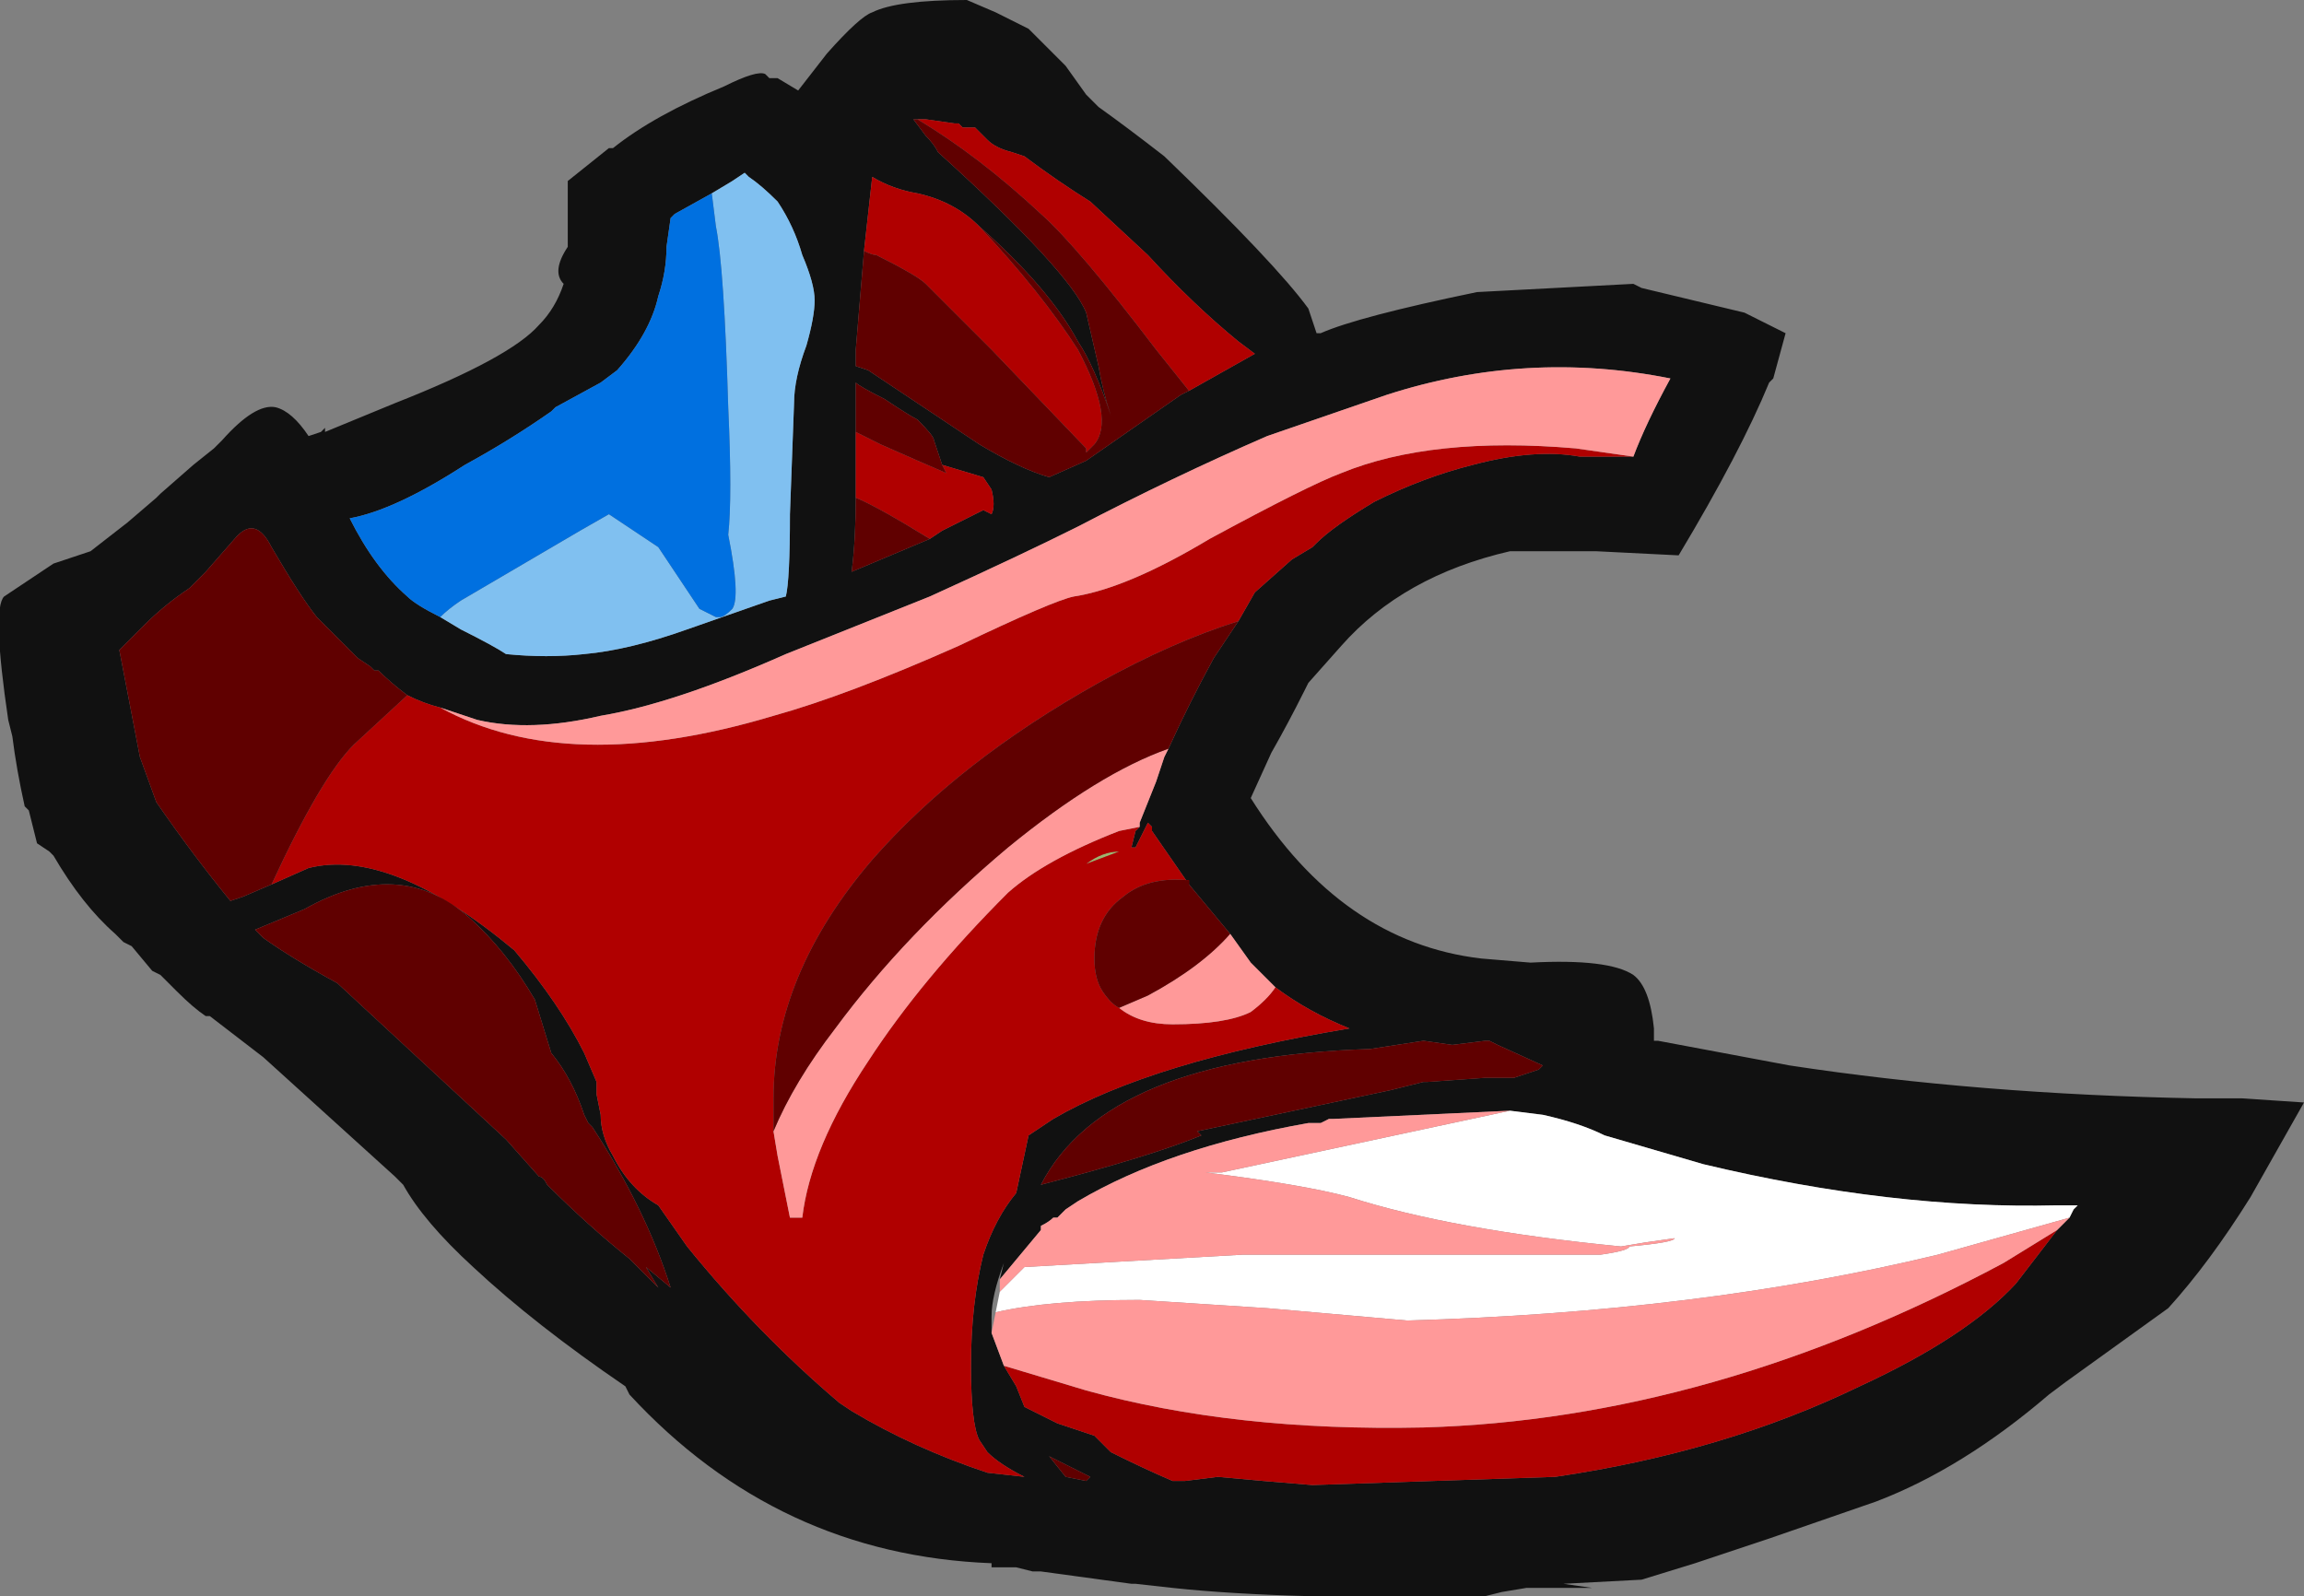 <?xml version="1.0" encoding="UTF-8" standalone="no"?>
<svg xmlns:ffdec="https://www.free-decompiler.com/flash" xmlns:xlink="http://www.w3.org/1999/xlink" ffdec:objectType="frame" height="135.8px" width="196.0px" xmlns="http://www.w3.org/2000/svg">
  <rect width="100%" height="100%" fill="#808080" stroke="none"/>
  <g transform="matrix(1.0, 0.0, 0.0, 1.0, 69.65, 96.6)">
    <use ffdec:characterId="1102" height="19.4" transform="matrix(7.0, 0.0, 0.0, 7.0, -69.65, -96.6)" width="28.0" xlink:href="#shape0"/>
  </g>
  <defs>
    <g id="shape0" transform="matrix(1.0, 0.0, 0.0, 1.0, 9.95, 13.8)">
      <path d="M5.1 -6.25 L5.3 -6.6 5.75 -7.0 6.0 -7.15 6.05 -7.2 Q6.25 -7.4 6.75 -7.7 7.35 -8.0 7.95 -8.15 8.7 -8.35 9.25 -8.25 L9.9 -8.25 Q10.05 -8.65 10.35 -9.2 8.6 -9.55 6.9 -9.0 L5.45 -8.5 Q4.3 -8.0 3.15 -7.4 2.45 -7.05 1.35 -6.55 L-0.4 -5.85 Q-1.75 -5.25 -2.65 -5.1 -3.5 -4.9 -4.15 -5.05 L-4.6 -5.2 Q-4.8 -5.25 -5.0 -5.35 -5.2 -5.5 -5.35 -5.65 L-5.4 -5.65 -5.45 -5.7 -5.6 -5.8 -6.1 -6.3 Q-6.3 -6.55 -6.65 -7.15 -6.85 -7.55 -7.1 -7.25 L-7.45 -6.85 -7.65 -6.65 Q-7.95 -6.45 -8.2 -6.2 L-8.5 -5.9 -8.25 -4.6 -8.05 -4.05 Q-7.6 -3.4 -7.15 -2.85 L-7.0 -2.9 -6.65 -3.05 -6.2 -3.25 Q-5.2 -3.5 -3.7 -2.25 -3.15 -1.6 -2.85 -1.0 L-2.7 -0.65 -2.7 -0.5 -2.65 -0.25 Q-2.65 0.0 -2.5 0.25 -2.3 0.65 -1.95 0.85 L-1.6 1.35 Q-0.75 2.4 0.25 3.25 L0.4 3.35 Q1.15 3.8 2.05 4.1 L2.5 4.15 Q2.2 4.0 2.05 3.85 L1.95 3.7 Q1.85 3.5 1.85 2.8 1.85 2.05 2.0 1.45 2.15 1.0 2.4 0.7 L2.55 0.0 2.85 -0.2 Q4.05 -0.9 6.45 -1.3 5.95 -1.5 5.55 -1.8 L5.25 -2.1 5.0 -2.45 4.5 -3.05 4.05 -3.7 4.05 -3.75 4.0 -3.8 3.85 -3.5 3.8 -3.5 3.85 -3.7 3.9 -3.75 3.9 -3.8 4.1 -4.3 4.2 -4.6 4.25 -4.7 Q4.5 -5.25 4.8 -5.8 L5.1 -6.25 M8.0 -10.25 L9.9 -10.35 10.0 -10.3 11.25 -10.0 11.75 -9.75 11.6 -9.2 11.55 -9.15 Q11.2 -8.3 10.45 -7.05 L9.45 -7.1 8.4 -7.1 Q7.1 -6.8 6.35 -5.95 L5.95 -5.5 5.9 -5.4 Q5.7 -5.0 5.5 -4.65 L5.25 -4.1 Q6.35 -2.35 8.05 -2.15 L8.65 -2.1 Q9.6 -2.15 9.9 -1.95 10.1 -1.8 10.15 -1.3 L10.15 -1.15 10.2 -1.15 11.8 -0.85 Q14.1 -0.5 16.75 -0.45 L17.3 -0.45 18.05 -0.4 17.4 0.75 Q16.9 1.55 16.4 2.1 L15.15 3.0 14.95 3.15 Q13.9 4.05 12.85 4.45 L11.55 4.9 10.65 5.2 10.0 5.4 9.05 5.45 9.4 5.5 8.6 5.5 8.3 5.55 8.1 5.6 Q5.7 5.65 4.3 5.5 L3.85 5.45 3.8 5.45 2.7 5.3 2.6 5.3 2.4 5.25 2.1 5.25 2.1 5.2 Q-0.5 5.1 -2.3 3.15 L-2.35 3.05 Q-3.45 2.3 -4.2 1.6 -4.8 1.05 -5.05 0.6 L-5.15 0.5 -6.75 -0.95 -7.4 -1.45 -7.45 -1.45 Q-7.6 -1.55 -7.8 -1.75 L-8.0 -1.95 -8.1 -2.0 -8.35 -2.3 -8.45 -2.35 -8.55 -2.45 Q-8.95 -2.8 -9.3 -3.4 L-9.35 -3.45 -9.5 -3.55 -9.6 -3.95 -9.65 -4.0 Q-9.75 -4.45 -9.8 -4.85 L-9.85 -5.05 Q-10.05 -6.4 -9.9 -6.55 L-9.3 -6.95 -8.85 -7.1 -8.4 -7.45 -8.05 -7.75 -8.0 -7.8 -7.6 -8.15 -7.35 -8.35 -7.25 -8.45 Q-6.85 -8.9 -6.6 -8.85 -6.4 -8.8 -6.2 -8.5 L-6.05 -8.55 -6.0 -8.6 -6.0 -8.55 -5.15 -8.9 Q-3.75 -9.45 -3.4 -9.85 -3.2 -10.05 -3.1 -10.35 -3.25 -10.5 -3.05 -10.8 -3.05 -10.9 -3.05 -11.0 L-3.05 -11.6 -2.55 -12.0 -2.5 -12.0 Q-2.0 -12.4 -1.15 -12.75 -0.75 -12.95 -0.65 -12.9 L-0.6 -12.85 -0.5 -12.85 -0.25 -12.7 0.1 -13.15 Q0.5 -13.6 0.65 -13.65 0.95 -13.8 1.8 -13.8 L2.15 -13.65 2.55 -13.45 3.0 -13.0 3.25 -12.65 3.4 -12.5 Q3.75 -12.25 4.2 -11.9 5.55 -10.6 5.95 -10.05 L6.05 -9.75 6.1 -9.75 Q6.55 -9.95 8.0 -10.25 M4.5 -9.05 L5.3 -9.5 5.1 -9.65 Q4.55 -10.1 4.0 -10.7 L3.3 -11.35 Q2.9 -11.6 2.5 -11.9 L2.35 -11.95 Q2.15 -12.0 2.05 -12.1 L1.9 -12.25 1.75 -12.25 1.7 -12.3 1.65 -12.3 1.3 -12.35 1.2 -12.35 1.15 -12.35 1.3 -12.15 Q1.4 -12.05 1.45 -11.95 3.05 -10.5 3.25 -10.0 L3.4 -9.35 Q3.45 -9.05 3.55 -8.75 3.35 -9.35 3.15 -9.65 2.8 -10.3 1.95 -11.05 1.65 -11.35 1.2 -11.45 0.9 -11.5 0.65 -11.65 L0.55 -10.75 0.45 -9.55 0.45 -9.35 0.6 -9.3 1.95 -8.4 Q2.45 -8.1 2.8 -8.0 L3.25 -8.2 4.4 -9.0 4.5 -9.05 M1.5 -8.15 L1.4 -8.45 Q1.4 -8.5 1.2 -8.7 1.1 -8.75 0.8 -8.95 0.5 -9.1 0.45 -9.15 L0.45 -8.55 0.45 -7.75 Q0.45 -7.25 0.4 -6.85 L1.35 -7.25 1.5 -7.35 2.0 -7.6 2.1 -7.55 Q2.15 -7.65 2.1 -7.85 L2.0 -8.0 1.5 -8.15 M4.65 0.0 L4.6 -0.05 6.95 -0.55 7.35 -0.65 7.4 -0.65 8.1 -0.7 8.45 -0.7 8.75 -0.8 8.8 -0.85 8.25 -1.1 8.15 -1.15 8.1 -1.15 7.7 -1.1 7.35 -1.15 6.7 -1.05 Q3.5 -0.95 2.7 0.6 4.05 0.25 4.65 0.0 M8.4 -0.3 L6.25 -0.2 6.2 -0.2 6.1 -0.15 5.95 -0.15 Q4.25 0.15 3.15 0.8 L3.0 0.9 2.9 1.0 2.85 1.0 Q2.8 1.05 2.7 1.1 L2.7 1.15 2.2 1.75 2.25 1.55 Q2.1 1.95 2.1 2.2 L2.1 2.4 2.25 2.8 2.4 3.05 2.5 3.3 2.9 3.5 3.35 3.65 3.55 3.85 Q3.95 4.05 4.3 4.2 L4.45 4.2 4.85 4.15 5.4 4.2 6.0 4.25 8.95 4.15 Q11.0 3.85 12.65 3.05 13.95 2.45 14.55 1.8 L15.05 1.15 15.2 1.0 15.25 0.9 15.3 0.85 15.05 0.85 Q13.05 0.9 10.75 0.35 L9.55 0.0 Q9.25 -0.15 8.8 -0.25 L8.4 -0.3 M3.25 4.2 L3.3 4.15 2.8 3.9 3.0 4.15 3.25 4.2 M-1.3 -11.45 L-1.75 -11.2 -1.8 -11.15 -1.85 -10.8 Q-1.85 -10.5 -1.95 -10.2 -2.05 -9.75 -2.45 -9.3 L-2.65 -9.15 -3.2 -8.85 -3.25 -8.8 Q-3.75 -8.45 -4.3 -8.15 -5.15 -7.6 -5.7 -7.5 -5.4 -6.9 -5.0 -6.55 -4.9 -6.45 -4.6 -6.3 L-4.35 -6.15 Q-3.95 -5.95 -3.8 -5.85 -3.3 -5.8 -2.85 -5.85 -2.3 -5.9 -1.6 -6.15 L-0.6 -6.5 -0.4 -6.55 Q-0.35 -6.75 -0.35 -7.55 L-0.3 -8.9 Q-0.3 -9.2 -0.15 -9.6 -0.05 -9.95 -0.05 -10.15 -0.05 -10.35 -0.2 -10.7 -0.3 -11.05 -0.5 -11.35 -0.7 -11.55 -0.85 -11.65 L-0.9 -11.7 -1.05 -11.6 -1.3 -11.45 M-6.85 -2.5 L-6.75 -2.4 Q-6.4 -2.15 -5.85 -1.85 L-3.8 0.05 -3.4 0.5 Q-3.35 0.5 -3.3 0.6 -2.8 1.1 -2.3 1.5 L-1.95 1.85 -2.1 1.6 -1.8 1.85 Q-2.1 0.9 -2.75 -0.1 L-2.8 -0.15 -2.85 -0.25 Q-3.0 -0.7 -3.25 -1.0 L-3.45 -1.65 Q-3.8 -2.25 -4.25 -2.65 -5.1 -3.4 -6.25 -2.75 L-6.85 -2.5" fill="#111111" fill-rule="evenodd" stroke="none"/>
      <path d="M3.25 -3.3 Q3.45 -3.45 3.65 -3.45 L3.25 -3.3" fill="#9eb66d" fill-rule="evenodd" stroke="none"/>
      <path d="M2.2 1.9 L2.5 1.6 5.15 1.45 9.5 1.45 Q9.85 1.4 9.85 1.35 10.4 1.3 10.4 1.25 L10.05 1.3 9.75 1.35 Q7.7 1.15 6.45 0.75 5.9 0.6 4.7 0.45 L4.9 0.45 8.4 -0.3 8.8 -0.25 Q9.25 -0.15 9.55 0.0 L10.75 0.35 Q13.05 0.9 15.05 0.85 L15.3 0.85 15.25 0.9 15.2 1.0 13.6 1.45 Q10.7 2.15 7.15 2.25 L5.45 2.1 3.9 2.0 Q2.8 2.0 2.15 2.15 L2.2 1.9" fill="#ffffff" fill-rule="evenodd" stroke="none"/>
      <path d="M-1.3 -11.45 L-1.05 -11.6 -0.9 -11.7 -0.85 -11.65 Q-0.7 -11.55 -0.5 -11.35 -0.3 -11.05 -0.2 -10.7 -0.05 -10.35 -0.05 -10.15 -0.05 -9.95 -0.15 -9.6 -0.3 -9.2 -0.3 -8.9 L-0.35 -7.55 Q-0.35 -6.75 -0.4 -6.55 L-0.6 -6.5 -1.6 -6.15 Q-2.3 -5.9 -2.85 -5.85 -3.3 -5.8 -3.8 -5.85 -3.95 -5.95 -4.35 -6.15 L-4.6 -6.3 Q-4.5 -6.4 -4.35 -6.5 L-2.9 -7.35 -2.55 -7.55 -1.95 -7.15 -1.45 -6.4 -1.25 -6.3 -1.2 -6.3 Q-1.15 -6.3 -1.05 -6.4 -0.95 -6.55 -1.1 -7.3 -1.05 -7.75 -1.1 -8.85 -1.15 -10.55 -1.25 -11.05 L-1.3 -11.45" fill="#80c0f0" fill-rule="evenodd" stroke="none"/>
      <path d="M-4.6 -6.3 Q-4.9 -6.45 -5.0 -6.55 -5.4 -6.9 -5.7 -7.5 -5.15 -7.6 -4.3 -8.15 -3.75 -8.45 -3.25 -8.8 L-3.2 -8.85 -2.65 -9.15 -2.45 -9.3 Q-2.05 -9.75 -1.95 -10.2 -1.85 -10.5 -1.85 -10.8 L-1.8 -11.15 -1.75 -11.2 -1.3 -11.45 -1.25 -11.05 Q-1.15 -10.55 -1.1 -8.85 -1.05 -7.75 -1.1 -7.3 -0.95 -6.55 -1.05 -6.4 -1.15 -6.3 -1.2 -6.3 L-1.25 -6.3 -1.45 -6.4 -1.95 -7.15 -2.55 -7.55 -2.9 -7.35 -4.35 -6.5 Q-4.5 -6.4 -4.6 -6.3" fill="#0070e0" fill-rule="evenodd" stroke="none"/>
      <path d="M9.9 -8.25 L9.25 -8.25 Q8.7 -8.35 7.95 -8.15 7.35 -8.0 6.75 -7.7 6.25 -7.4 6.05 -7.2 L6.0 -7.15 5.75 -7.0 5.3 -6.6 5.1 -6.25 Q4.3 -6.0 3.4 -5.5 1.7 -4.55 0.65 -3.35 -0.55 -1.95 -0.55 -0.45 L-0.55 -0.05 -0.5 0.25 -0.35 1.0 -0.2 1.0 Q-0.1 0.15 0.6 -0.9 1.25 -1.9 2.3 -2.95 2.75 -3.35 3.65 -3.7 L3.9 -3.75 3.85 -3.7 3.8 -3.5 3.85 -3.5 4.0 -3.8 4.05 -3.75 4.05 -3.7 4.5 -3.05 4.5 -3.1 Q4.0 -3.15 3.7 -2.9 3.35 -2.65 3.35 -2.15 3.35 -1.9 3.45 -1.75 3.55 -1.6 3.65 -1.55 3.9 -1.35 4.3 -1.35 4.95 -1.35 5.25 -1.5 5.45 -1.65 5.55 -1.8 5.95 -1.5 6.45 -1.3 4.05 -0.9 2.85 -0.2 L2.55 0.0 2.4 0.7 Q2.15 1.0 2.0 1.45 1.85 2.05 1.85 2.8 1.85 3.5 1.95 3.7 L2.05 3.85 Q2.2 4.0 2.5 4.15 L2.05 4.1 Q1.15 3.8 0.4 3.35 L0.25 3.25 Q-0.75 2.4 -1.6 1.35 L-1.95 0.85 Q-2.3 0.65 -2.5 0.25 -2.65 0.0 -2.65 -0.25 L-2.7 -0.5 -2.7 -0.65 -2.85 -1.0 Q-3.15 -1.6 -3.7 -2.25 -5.2 -3.5 -6.2 -3.25 L-6.65 -3.05 Q-6.05 -4.35 -5.65 -4.75 L-5.0 -5.35 Q-4.8 -5.25 -4.6 -5.2 -3.05 -4.35 -0.55 -5.1 0.35 -5.35 1.7 -5.95 2.85 -6.5 3.1 -6.55 3.75 -6.65 4.75 -7.25 5.95 -7.9 6.35 -8.05 7.45 -8.5 9.2 -8.35 L9.9 -8.25 M1.2 -12.35 L1.3 -12.35 1.65 -12.3 1.7 -12.3 1.75 -12.25 1.9 -12.25 2.05 -12.1 Q2.15 -12.0 2.35 -11.95 L2.5 -11.9 Q2.9 -11.6 3.3 -11.35 L4.0 -10.7 Q4.55 -10.1 5.1 -9.65 L5.3 -9.5 4.5 -9.05 4.1 -9.55 Q3.15 -10.8 2.7 -11.2 1.95 -11.9 1.2 -12.35 M0.55 -10.75 L0.65 -11.65 Q0.9 -11.5 1.2 -11.45 1.65 -11.35 1.95 -11.05 2.7 -10.25 3.15 -9.55 3.6 -8.7 3.35 -8.4 L3.25 -8.3 3.25 -8.35 2.1 -9.55 1.3 -10.35 Q1.2 -10.45 0.7 -10.7 0.65 -10.7 0.55 -10.75 M1.5 -8.15 L2.0 -8.0 2.1 -7.85 Q2.15 -7.65 2.1 -7.55 L2.0 -7.6 1.5 -7.35 1.35 -7.25 Q0.7 -7.65 0.45 -7.75 L0.45 -8.55 0.75 -8.4 Q1.2 -8.2 1.55 -8.05 L1.5 -8.15 M3.25 -3.3 L3.65 -3.45 Q3.45 -3.45 3.25 -3.3 M15.05 1.15 L14.55 1.8 Q13.95 2.45 12.65 3.05 11.0 3.85 8.95 4.15 L6.0 4.25 5.4 4.2 4.85 4.15 4.45 4.2 4.3 4.2 Q3.95 4.05 3.55 3.85 L3.35 3.65 2.9 3.5 2.5 3.3 2.4 3.05 2.25 2.8 3.25 3.1 Q5.05 3.6 7.35 3.55 10.85 3.45 14.4 1.55 L15.05 1.15" fill="#b00000" fill-rule="evenodd" stroke="none"/>
      <path d="M9.9 -8.25 L9.2 -8.35 Q7.45 -8.5 6.35 -8.05 5.95 -7.9 4.75 -7.25 3.75 -6.65 3.1 -6.55 2.85 -6.5 1.7 -5.95 0.35 -5.35 -0.55 -5.1 -3.05 -4.35 -4.6 -5.2 L-4.15 -5.05 Q-3.5 -4.9 -2.65 -5.1 -1.75 -5.25 -0.4 -5.85 L1.35 -6.55 Q2.45 -7.05 3.15 -7.4 4.3 -8.0 5.45 -8.5 L6.9 -9.0 Q8.6 -9.55 10.35 -9.2 10.05 -8.65 9.9 -8.25 M5.55 -1.8 Q5.45 -1.65 5.25 -1.5 4.95 -1.35 4.3 -1.35 3.9 -1.35 3.65 -1.55 L4.0 -1.7 Q4.65 -2.05 5.0 -2.45 L5.25 -2.1 5.55 -1.8 M3.9 -3.75 L3.65 -3.7 Q2.75 -3.35 2.3 -2.95 1.25 -1.9 0.6 -0.9 -0.1 0.15 -0.2 1.0 L-0.35 1.0 -0.5 0.25 -0.55 -0.05 Q-0.3 -0.65 0.2 -1.3 1.05 -2.45 2.3 -3.5 3.4 -4.4 4.25 -4.7 L4.2 -4.6 4.1 -4.3 3.9 -3.8 3.9 -3.75 M2.2 1.75 L2.7 1.15 2.7 1.1 Q2.8 1.05 2.85 1.0 L2.9 1.0 3.0 0.9 3.15 0.8 Q4.25 0.15 5.95 -0.15 L6.1 -0.15 6.2 -0.2 6.25 -0.2 8.4 -0.3 4.9 0.45 4.7 0.45 Q5.9 0.6 6.45 0.75 7.7 1.15 9.75 1.35 L10.05 1.3 10.4 1.25 Q10.4 1.3 9.85 1.35 9.85 1.4 9.5 1.45 L5.15 1.45 2.5 1.6 2.2 1.9 2.2 1.75 M15.2 1.0 L15.05 1.15 14.4 1.55 Q10.85 3.45 7.35 3.55 5.05 3.6 3.25 3.1 L2.25 2.8 2.1 2.4 2.15 2.15 Q2.8 2.0 3.9 2.0 L5.45 2.1 7.15 2.25 Q10.7 2.15 13.6 1.45 L15.2 1.0" fill="#ff9999" fill-rule="evenodd" stroke="none"/>
      <path d="M-5.0 -5.35 L-5.65 -4.75 Q-6.05 -4.35 -6.65 -3.05 L-7.0 -2.9 -7.15 -2.85 Q-7.6 -3.4 -8.05 -4.05 L-8.25 -4.6 -8.5 -5.9 -8.2 -6.2 Q-7.95 -6.45 -7.65 -6.65 L-7.45 -6.85 -7.1 -7.25 Q-6.85 -7.55 -6.65 -7.15 -6.3 -6.55 -6.1 -6.3 L-5.6 -5.8 -5.45 -5.7 -5.4 -5.65 -5.35 -5.65 Q-5.2 -5.5 -5.0 -5.35 M3.65 -1.55 Q3.55 -1.6 3.45 -1.75 3.35 -1.9 3.35 -2.15 3.35 -2.65 3.7 -2.9 4.0 -3.15 4.5 -3.1 L4.5 -3.05 5.0 -2.45 Q4.65 -2.05 4.0 -1.7 L3.65 -1.55 M-0.55 -0.05 L-0.55 -0.45 Q-0.55 -1.95 0.65 -3.35 1.7 -4.55 3.4 -5.5 4.3 -6.0 5.1 -6.25 L4.8 -5.8 Q4.5 -5.25 4.25 -4.7 3.4 -4.4 2.3 -3.5 1.05 -2.45 0.2 -1.3 -0.3 -0.65 -0.55 -0.05 M4.5 -9.05 L4.4 -9.0 3.25 -8.2 2.8 -8.0 Q2.45 -8.1 1.95 -8.4 L0.6 -9.3 0.45 -9.35 0.45 -9.55 0.55 -10.75 Q0.65 -10.7 0.7 -10.7 1.2 -10.45 1.3 -10.35 L2.1 -9.55 3.25 -8.35 3.25 -8.3 3.35 -8.4 Q3.6 -8.7 3.15 -9.55 2.7 -10.25 1.95 -11.05 2.8 -10.3 3.15 -9.65 3.35 -9.35 3.55 -8.75 3.45 -9.05 3.4 -9.35 L3.25 -10.0 Q3.05 -10.5 1.45 -11.95 1.4 -12.05 1.3 -12.15 L1.15 -12.35 1.2 -12.35 Q1.95 -11.9 2.7 -11.2 3.15 -10.8 4.1 -9.55 L4.5 -9.05 M0.45 -8.55 L0.45 -9.15 Q0.5 -9.1 0.8 -8.95 1.1 -8.75 1.2 -8.7 1.4 -8.5 1.4 -8.45 L1.5 -8.15 1.55 -8.05 Q1.2 -8.2 0.75 -8.4 L0.45 -8.55 M1.35 -7.25 L0.4 -6.85 Q0.45 -7.25 0.45 -7.75 0.7 -7.65 1.35 -7.25 M4.65 0.0 Q4.05 0.25 2.7 0.6 3.5 -0.95 6.7 -1.05 L7.35 -1.15 7.7 -1.1 8.1 -1.15 8.15 -1.15 8.25 -1.1 8.8 -0.85 8.75 -0.8 8.45 -0.7 8.1 -0.7 7.4 -0.65 7.35 -0.65 6.95 -0.55 4.6 -0.05 4.65 0.0 M3.25 4.2 L3.0 4.15 2.8 3.9 3.3 4.15 3.25 4.2 M-6.85 -2.5 L-6.25 -2.75 Q-5.1 -3.4 -4.25 -2.65 -3.8 -2.25 -3.45 -1.65 L-3.25 -1.0 Q-3.0 -0.7 -2.85 -0.25 L-2.8 -0.15 -2.75 -0.1 Q-2.1 0.9 -1.8 1.85 L-2.1 1.6 -1.95 1.85 -2.3 1.5 Q-2.8 1.1 -3.3 0.6 -3.35 0.5 -3.4 0.5 L-3.8 0.05 -5.85 -1.85 Q-6.4 -2.15 -6.75 -2.4 L-6.85 -2.5" fill="#600000" fill-rule="evenodd" stroke="none"/>
    </g>
  </defs>
</svg>
